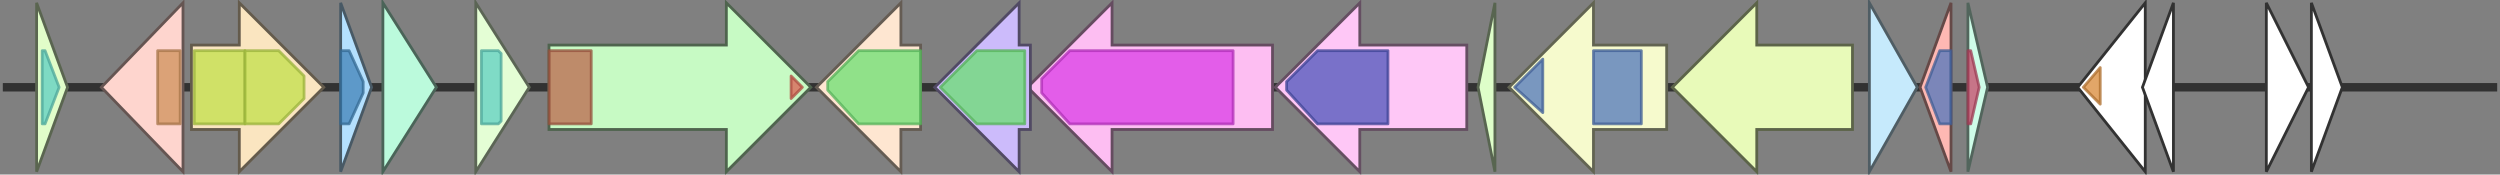 <svg version="1.1" baseProfile="full" xmlns="http://www.w3.org/2000/svg" width="888" height="62">
	<rect width="100%" height="100%" fill="#808080" stroke="none"/>
	<line x1="1" y1="31" x2="887" y2="31" style="stroke:rgb(50,50,50); stroke-width:3 "/>
	<g>
		<title>cltE</title>
		<polygon class="cltE" points="452,16 395,16 395,1 365,31 395,61 395,46 452,46" fill="rgb(253,190,242)" fill-opacity="1.0" stroke="rgb(101,76,96)" stroke-width="1" />
		<g>
			<title>PF04738</title>
			<polygon class="PF04738" points="370,28 380,18 438,18 438,44 380,44 370,33" stroke-linejoin="round" width="68" height="26" fill="rgb(219,60,229)" stroke="rgb(175,47,183)" stroke-width="1" opacity="0.75" />
		</g>
	</g>
	<g>
		<title>cltB</title>
		<polygon class="cltB" points="521,16 483,16 483,1 453,31 483,61 483,46 521,46" fill="rgb(254,199,246)" fill-opacity="1.0" stroke="rgb(101,79,98)" stroke-width="1" />
		<g>
			<title>PF02624</title>
			<polygon class="PF02624" points="457,29 468,18 493,18 493,44 468,44 457,32" stroke-linejoin="round" width="36" height="26" fill="rgb(76,84,185)" stroke="rgb(60,67,148)" stroke-width="1" opacity="0.75" />
		</g>
	</g>
	<g>
		<title>cltA</title>
		<polygon class="cltA" points="531,16 531,16 531,1 525,31 531,61 531,46 531,46" fill="rgb(222,254,201)" fill-opacity="1.0" stroke="rgb(88,101,80)" stroke-width="1" />
	</g>
	<g>
		<title>cltC</title>
		<polygon class="cltC" points="592,16 566,16 566,1 536,31 566,61 566,46 592,46" fill="rgb(246,250,205)" fill-opacity="1.0" stroke="rgb(98,100,82)" stroke-width="1" />
		<g>
			<title>PF00881</title>
			<polygon class="PF00881" points="538,31 548,21 548,40" stroke-linejoin="round" width="11" height="26" fill="rgb(79,118,187)" stroke="rgb(63,94,149)" stroke-width="1" opacity="0.75" />
		</g>
		<g>
			<title>PF00881</title>
			<rect class="PF00881" x="566" y="18" stroke-linejoin="round" width="17" height="26" fill="rgb(79,118,187)" stroke="rgb(63,94,149)" stroke-width="1" opacity="0.75" />
		</g>
	</g>
	<g>
		<title>cltD</title>
		<polygon class="cltD" points="658,16 624,16 624,1 594,31 624,61 624,46 658,46" fill="rgb(232,250,185)" fill-opacity="1.0" stroke="rgb(92,100,73)" stroke-width="1" />
	</g>
	<g>
		<title>cltJ</title>
		<polygon class="cltJ" points="664,16 664,16 664,1 681,31 664,61 664,46 664,46" fill="rgb(198,234,252)" fill-opacity="1.0" stroke="rgb(79,93,100)" stroke-width="1" />
	</g>
	<g>
		<title>cltK</title>
		<polygon class="cltK" points="693,16 693,16 693,1 682,31 693,61 693,46 693,46" fill="rgb(254,184,179)" fill-opacity="1.0" stroke="rgb(101,73,71)" stroke-width="1" />
		<g>
			<title>PF00881</title>
			<polygon class="PF00881" points="684,31 689,18 693,18 693,44 689,44" stroke-linejoin="round" width="10" height="26" fill="rgb(79,118,187)" stroke="rgb(63,94,149)" stroke-width="1" opacity="0.75" />
		</g>
	</g>
	<g>
		<title>cltL</title>
		<polygon class="cltL" points="699,16 699,16 699,1 706,31 699,61 699,46 699,46" fill="rgb(206,253,232)" fill-opacity="1.0" stroke="rgb(82,101,92)" stroke-width="1" />
		<g>
			<title>PF13340</title>
			<polygon class="PF13340" points="699,18 700,18 703,31 700,44 699,44" stroke-linejoin="round" width="5" height="26" fill="rgb(196,73,104)" stroke="rgb(156,58,83)" stroke-width="1" opacity="0.75" />
		</g>
	</g>
	<g>
		<polygon class="NoName" points="762,16 762,16 762,1 738,31 762,61 762,46 762,46" fill="rgb(255,255,255)" fill-opacity="1.0" stroke="rgb(50,50,50)" stroke-width="1" />
		<g>
			<title>PF13643</title>
			<polygon class="PF13643" points="740,31 746,24 746,37" stroke-linejoin="round" width="8" height="26" fill="rgb(216,136,54)" stroke="rgb(172,108,43)" stroke-width="1" opacity="0.75" />
		</g>
	</g>
	<g>
		<polygon class="NoName" points="772,16 772,16 772,1 761,31 772,61 772,46 772,46" fill="rgb(255,255,255)" fill-opacity="1.0" stroke="rgb(50,50,50)" stroke-width="1" />
	</g>
	<g>
		<title>cltQ</title>
		<polygon class="cltQ" points="13,16 13,16 13,1 24,31 13,61 13,46 13,46" fill="rgb(225,253,201)" fill-opacity="1.0" stroke="rgb(90,101,80)" stroke-width="1" />
		<g>
			<title>PF13586</title>
			<polygon class="PF13586" points="15,18 16,18 21,31 16,44 15,44" stroke-linejoin="round" width="9" height="26" fill="rgb(94,207,193)" stroke="rgb(75,165,154)" stroke-width="1" opacity="0.75" />
		</g>
	</g>
	<g>
		<polygon class="NoName" points="805,16 805,16 805,1 820,31 805,61 805,46 805,46" fill="rgb(255,255,255)" fill-opacity="1.0" stroke="rgb(50,50,50)" stroke-width="1" />
	</g>
	<g>
		<polygon class="NoName" points="821,16 821,16 821,1 832,31 821,61 821,46 821,46" fill="rgb(255,255,255)" fill-opacity="1.0" stroke="rgb(50,50,50)" stroke-width="1" />
	</g>
	<g>
		<title>cltP</title>
		<polygon class="cltP" points="65,16 65,16 65,1 36,31 65,61 65,46 65,46" fill="rgb(254,213,206)" fill-opacity="1.0" stroke="rgb(101,85,82)" stroke-width="1" />
		<g>
			<title>PF13560</title>
			<rect class="PF13560" x="56" y="18" stroke-linejoin="round" width="8" height="26" fill="rgb(207,145,90)" stroke="rgb(165,116,72)" stroke-width="1" opacity="0.75" />
		</g>
	</g>
	<g>
		<title>cltO</title>
		<polygon class="cltO" points="68,16 85,16 85,1 115,31 85,61 85,46 68,46" fill="rgb(250,229,192)" fill-opacity="1.0" stroke="rgb(100,91,76)" stroke-width="1" />
		<g>
			<title>PF07690</title>
			<rect class="PF07690" x="69" y="18" stroke-linejoin="round" width="18" height="26" fill="rgb(193,224,74)" stroke="rgb(154,179,59)" stroke-width="1" opacity="0.75" />
		</g>
		<g>
			<title>PF07690</title>
			<polygon class="PF07690" points="87,18 99,18 108,27 108,35 99,44 87,44" stroke-linejoin="round" width="21" height="26" fill="rgb(193,224,74)" stroke="rgb(154,179,59)" stroke-width="1" opacity="0.75" />
		</g>
	</g>
	<g>
		<title>cltN</title>
		<polygon class="cltN" points="121,16 121,16 121,1 132,31 121,61 121,46 121,46" fill="rgb(180,224,254)" fill-opacity="1.0" stroke="rgb(72,89,101)" stroke-width="1" />
		<g>
			<title>PF07110</title>
			<polygon class="PF07110" points="121,18 124,18 129,29 129,33 124,44 121,44" stroke-linejoin="round" width="8" height="26" fill="rgb(64,130,182)" stroke="rgb(51,104,145)" stroke-width="1" opacity="0.75" />
		</g>
	</g>
	<g>
		<title>cltM</title>
		<polygon class="cltM" points="136,16 136,16 136,1 155,31 136,61 136,46 136,46" fill="rgb(187,250,220)" fill-opacity="1.0" stroke="rgb(74,100,88)" stroke-width="1" />
	</g>
	<g>
		<title>cltI</title>
		<polygon class="cltI" points="169,16 169,16 169,1 188,31 169,61 169,46 169,46" fill="rgb(228,254,213)" fill-opacity="1.0" stroke="rgb(91,101,85)" stroke-width="1" />
		<g>
			<title>PF13586</title>
			<polygon class="PF13586" points="171,18 177,18 178,19 178,43 177,44 171,44" stroke-linejoin="round" width="7" height="26" fill="rgb(94,207,193)" stroke="rgb(75,165,154)" stroke-width="1" opacity="0.75" />
		</g>
	</g>
	<g>
		<title>cltH</title>
		<polygon class="cltH" points="195,16 258,16 258,1 288,31 258,61 258,46 195,46" fill="rgb(199,250,196)" fill-opacity="1.0" stroke="rgb(79,100,78)" stroke-width="1" />
		<g>
			<title>PF13191</title>
			<rect class="PF13191" x="195" y="18" stroke-linejoin="round" width="15" height="26" fill="rgb(186,102,77)" stroke="rgb(148,81,61)" stroke-width="1" opacity="0.75" />
		</g>
		<g>
			<title>PF00196</title>
			<polygon class="PF00196" points="281,27 285,31 281,35" stroke-linejoin="round" width="5" height="26" fill="rgb(219,94,82)" stroke="rgb(175,75,65)" stroke-width="1" opacity="0.75" />
		</g>
	</g>
	<g>
		<title>cltG</title>
		<polygon class="cltG" points="327,16 320,16 320,1 290,31 320,61 320,46 327,46" fill="rgb(254,230,209)" fill-opacity="1.0" stroke="rgb(101,92,83)" stroke-width="1" />
		<g>
			<title>PF14028</title>
			<polygon class="PF14028" points="294,29 305,18 327,18 327,44 305,44 294,32" stroke-linejoin="round" width="33" height="26" fill="rgb(107,223,113)" stroke="rgb(85,178,90)" stroke-width="1" opacity="0.75" />
		</g>
	</g>
	<g>
		<title>cltF</title>
		<polygon class="cltF" points="366,16 362,16 362,1 332,31 362,61 362,46 366,46" fill="rgb(204,187,251)" fill-opacity="1.0" stroke="rgb(81,74,100)" stroke-width="1" />
		<g>
			<title>PF14028</title>
			<polygon class="PF14028" points="334,31 347,18 364,18 364,44 347,44" stroke-linejoin="round" width="31" height="26" fill="rgb(107,223,113)" stroke="rgb(85,178,90)" stroke-width="1" opacity="0.75" />
		</g>
	</g>
</svg>
